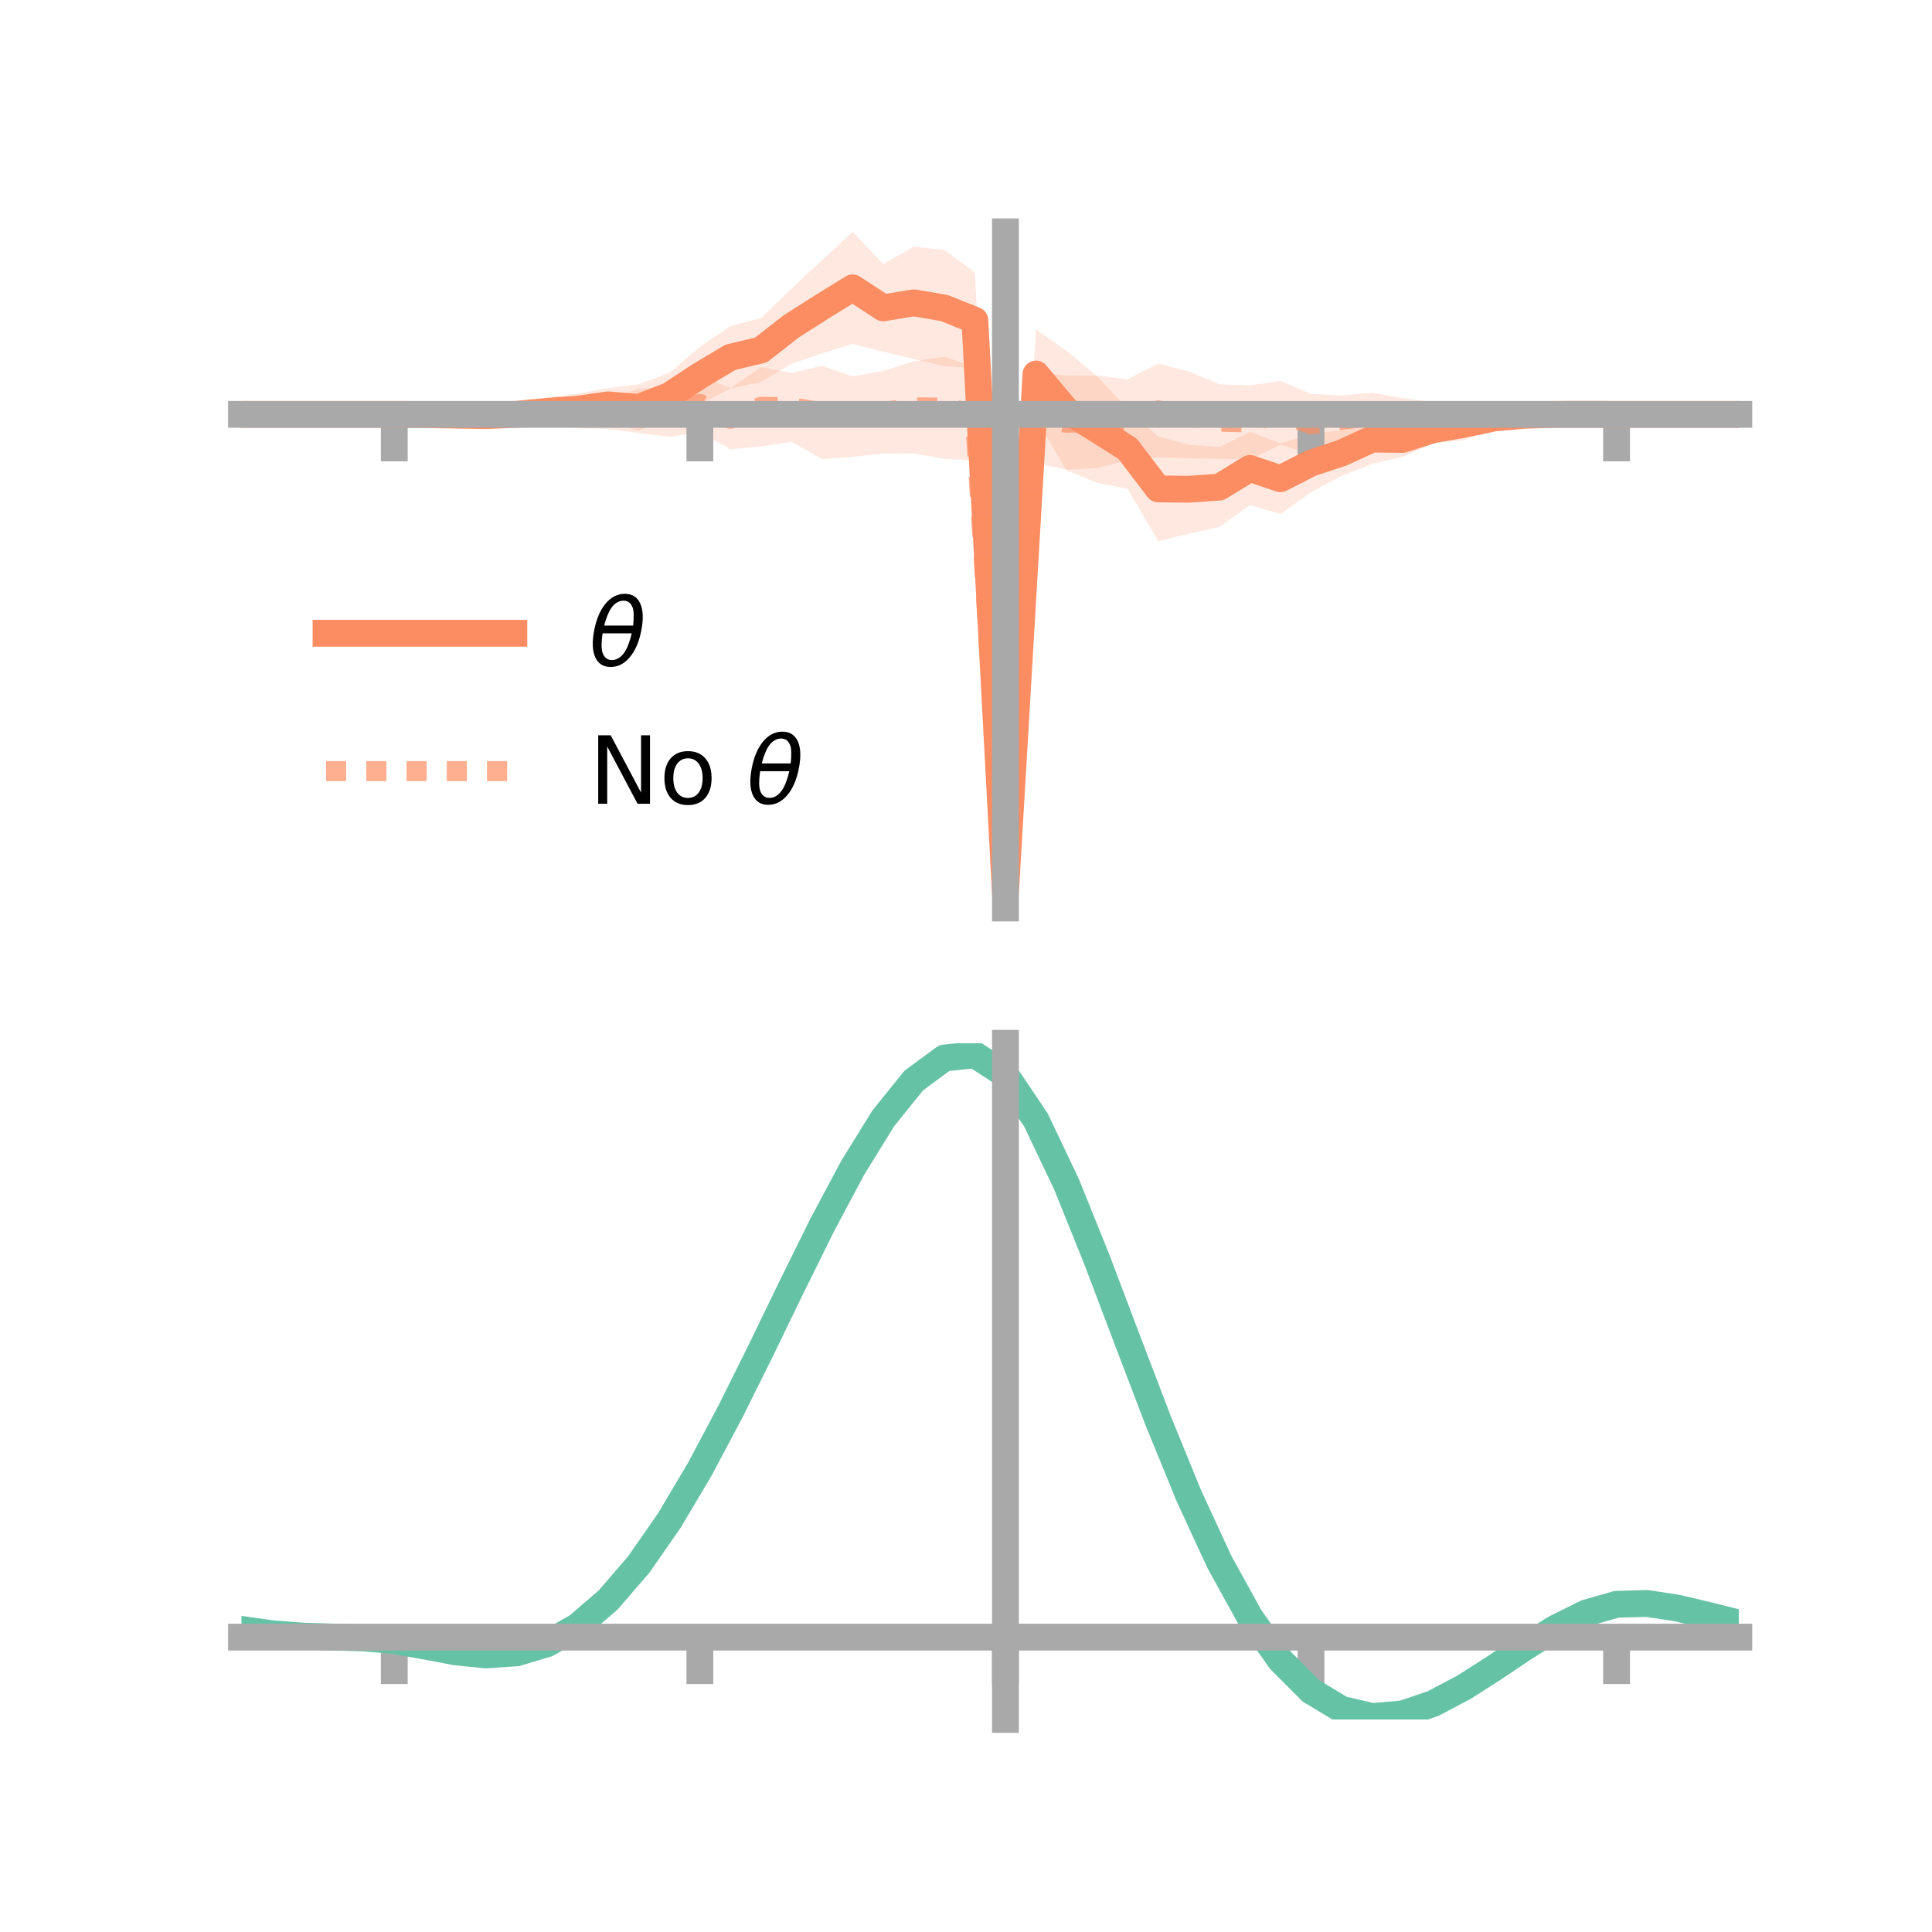 <?xml version="1.0" encoding="utf-8" standalone="no"?>
<!DOCTYPE svg PUBLIC "-//W3C//DTD SVG 1.1//EN"
  "http://www.w3.org/Graphics/SVG/1.1/DTD/svg11.dtd">
<!-- Created with matplotlib (https://matplotlib.org/) -->
<svg height="144pt" version="1.1" viewBox="0 0 144 144" width="144pt" xmlns="http://www.w3.org/2000/svg" xmlns:xlink="http://www.w3.org/1999/xlink">
 <defs>
  <style type="text/css">*{stroke-linecap:butt;stroke-linejoin:round;}</style>
 </defs>
 <g id="figure_1">
  <g id="patch_1">
   <path d="M 0 144 
L 144 144 
L 144 0 
L 0 0 
z
" style="fill:none;"/>
  </g>
  <g id="axes_1">
   <g id="patch_2">
    <path d="M 18 67.68 
L 129.6 67.68 
L 129.6 17.28 
L 18 17.28 
z
" style="fill:none;"/>
   </g>
   <g id="PolyCollection_1">
    <path clip-path="url(#p3a56be0865)" d="M 18 30.885 
L 18 30.885 
L 20.278 30.885 
L 22.555 30.885 
L 24.833 30.885 
L 27.11 30.885 
L 29.388 30.885 
L 31.665 30.834 
L 33.943 30.704 
L 36.22 30.59 
L 38.498 30.377 
L 40.776 29.609 
L 43.053 29.34 
L 45.331 28.922 
L 47.608 28.641 
L 49.886 27.789 
L 52.163 25.858 
L 54.441 24.307 
L 56.718 23.707 
L 58.996 21.512 
L 61.273 19.392 
L 63.551 17.28 
L 65.829 19.68 
L 68.106 18.39 
L 70.384 18.627 
L 72.661 20.309 
L 74.939 65.45 
L 77.216 24.556 
L 79.494 26.148 
L 81.771 28.034 
L 84.049 30.472 
L 86.327 32.541 
L 88.604 33.143 
L 90.882 33.328 
L 93.159 32.194 
L 95.437 33.05 
L 97.714 32.346 
L 99.992 32.062 
L 102.269 30.873 
L 104.547 31.456 
L 106.824 30.987 
L 109.102 30.466 
L 111.38 30.581 
L 113.657 30.564 
L 115.935 30.659 
L 118.212 30.798 
L 120.49 30.885 
L 122.767 30.885 
L 125.045 30.885 
L 127.322 30.885 
L 129.6 30.885 
L 129.6 30.885 
L 129.6 30.885 
L 127.322 30.885 
L 125.045 30.885 
L 122.767 30.885 
L 120.49 30.885 
L 118.212 30.97 
L 115.935 31.111 
L 113.657 31.334 
L 111.38 31.715 
L 109.102 32.799 
L 106.824 33.054 
L 104.547 34.045 
L 102.269 34.575 
L 99.992 35.469 
L 97.714 36.691 
L 95.437 38.313 
L 93.159 37.64 
L 90.882 39.286 
L 88.604 39.787 
L 86.327 40.338 
L 84.049 36.435 
L 81.771 35.99 
L 79.494 35.049 
L 77.216 31.204 
L 74.939 67.68 
L 72.661 27.441 
L 70.384 27.29 
L 68.106 26.751 
L 65.829 26.217 
L 63.551 25.633 
L 61.273 26.333 
L 58.996 27.112 
L 56.718 28.466 
L 54.441 28.955 
L 52.163 30.126 
L 49.886 31.189 
L 47.608 32.089 
L 45.331 31.434 
L 43.053 31.658 
L 40.776 31.712 
L 38.498 31.384 
L 36.22 31.36 
L 33.943 31.172 
L 31.665 30.964 
L 29.388 30.885 
L 27.11 30.885 
L 24.833 30.885 
L 22.555 30.885 
L 20.278 30.885 
L 18 30.885 
z
" style="fill:#fc8d62;fill-opacity:0.2;"/>
   </g>
   <g id="PolyCollection_2">
    <path clip-path="url(#p3a56be0865)" d="M 18 30.885 
L 18 30.885 
L 20.278 30.885 
L 22.555 30.885 
L 24.833 30.885 
L 27.11 30.885 
L 29.388 30.885 
L 31.665 30.769 
L 33.943 30.613 
L 36.22 30.326 
L 38.498 30.325 
L 40.776 29.793 
L 43.053 29.509 
L 45.331 29.776 
L 47.608 28.966 
L 49.886 28.865 
L 52.163 28.003 
L 54.441 28.933 
L 56.718 27.374 
L 58.996 27.795 
L 61.273 27.267 
L 63.551 28.052 
L 65.829 27.647 
L 68.106 26.931 
L 70.384 26.589 
L 72.661 27.366 
L 74.939 67.026 
L 77.216 27.721 
L 79.494 28.003 
L 81.771 27.994 
L 84.049 28.275 
L 86.327 27.098 
L 88.604 27.688 
L 90.882 28.64 
L 93.159 28.728 
L 95.437 28.389 
L 97.714 29.364 
L 99.992 29.478 
L 102.269 29.268 
L 104.547 29.669 
L 106.824 29.969 
L 109.102 30.038 
L 111.38 30.36 
L 113.657 30.622 
L 115.935 30.684 
L 118.212 30.814 
L 120.49 30.885 
L 122.767 30.885 
L 125.045 30.885 
L 127.322 30.885 
L 129.6 30.885 
L 129.6 30.885 
L 129.6 30.885 
L 127.322 30.885 
L 125.045 30.885 
L 122.767 30.885 
L 120.49 30.885 
L 118.212 30.993 
L 115.935 31.163 
L 113.657 31.377 
L 111.38 31.57 
L 109.102 31.801 
L 106.824 32.421 
L 104.547 32.253 
L 102.269 32.683 
L 99.992 33.093 
L 97.714 33.876 
L 95.437 33.147 
L 93.159 34.249 
L 90.882 34.202 
L 88.604 34.144 
L 86.327 34.092 
L 84.049 34.305 
L 81.771 34.88 
L 79.494 35.001 
L 77.216 34.521 
L 74.939 69.404 
L 72.661 34.323 
L 70.384 34.196 
L 68.106 33.792 
L 65.829 33.803 
L 63.551 34.049 
L 61.273 34.228 
L 58.996 32.928 
L 56.718 33.279 
L 54.441 33.477 
L 52.163 32.222 
L 49.886 32.558 
L 47.608 32.28 
L 45.331 31.971 
L 43.053 31.926 
L 40.776 31.566 
L 38.498 31.561 
L 36.22 31.178 
L 33.943 31.14 
L 31.665 30.953 
L 29.388 30.885 
L 27.11 30.885 
L 24.833 30.885 
L 22.555 30.885 
L 20.278 30.885 
L 18 30.885 
z
" style="fill:#fc8d62;fill-opacity:0.2;"/>
   </g>
   <g id="matplotlib.axis_1">
    <g id="xtick_1">
     <g id="line2d_1">
      <defs>
       <path d="M 0 0 
L 0 3.5 
" id="m8f98c74305" style="stroke:#a9a9a9;stroke-width:2;"/>
      </defs>
      <g>
       <use style="fill:#a9a9a9;stroke:#a9a9a9;stroke-width:2;" x="29.388" xlink:href="#m8f98c74305" y="30.885"/>
      </g>
     </g>
    </g>
    <g id="xtick_2">
     <g id="line2d_2">
      <g>
       <use style="fill:#a9a9a9;stroke:#a9a9a9;stroke-width:2;" x="52.163" xlink:href="#m8f98c74305" y="30.885"/>
      </g>
     </g>
    </g>
    <g id="xtick_3">
     <g id="line2d_3">
      <g>
       <use style="fill:#a9a9a9;stroke:#a9a9a9;stroke-width:2;" x="74.939" xlink:href="#m8f98c74305" y="30.885"/>
      </g>
     </g>
    </g>
    <g id="xtick_4">
     <g id="line2d_4">
      <g>
       <use style="fill:#a9a9a9;stroke:#a9a9a9;stroke-width:2;" x="97.714" xlink:href="#m8f98c74305" y="30.885"/>
      </g>
     </g>
    </g>
    <g id="xtick_5">
     <g id="line2d_5">
      <g>
       <use style="fill:#a9a9a9;stroke:#a9a9a9;stroke-width:2;" x="120.49" xlink:href="#m8f98c74305" y="30.885"/>
      </g>
     </g>
    </g>
   </g>
   <g id="matplotlib.axis_2"/>
   <g id="line2d_6">
    <path clip-path="url(#p3a56be0865)" d="M 18 30.885 
L 20.278 30.885 
L 22.555 30.885 
L 24.833 30.885 
L 27.11 30.885 
L 29.388 30.885 
L 31.665 30.899 
L 33.943 30.938 
L 36.22 30.975 
L 38.498 30.881 
L 40.776 30.66 
L 43.053 30.499 
L 45.331 30.178 
L 47.608 30.365 
L 49.886 29.489 
L 52.163 27.992 
L 54.441 26.631 
L 56.718 26.087 
L 58.996 24.312 
L 61.273 22.863 
L 63.551 21.457 
L 65.829 22.948 
L 68.106 22.571 
L 70.384 22.958 
L 72.661 23.875 
L 74.939 66.565 
L 77.216 27.88 
L 79.494 30.598 
L 81.771 32.012 
L 84.049 33.453 
L 86.327 36.439 
L 88.604 36.465 
L 90.882 36.307 
L 93.159 34.917 
L 95.437 35.682 
L 97.714 34.519 
L 99.992 33.766 
L 102.269 32.724 
L 104.547 32.751 
L 106.824 32.02 
L 109.102 31.632 
L 111.38 31.148 
L 113.657 30.949 
L 115.935 30.885 
L 118.212 30.884 
L 120.49 30.885 
L 122.767 30.885 
L 125.045 30.885 
L 127.322 30.885 
L 129.6 30.885 
" style="fill:none;stroke:#fc8d62;stroke-linecap:square;stroke-width:2;"/>
   </g>
   <g id="line2d_7">
    <path clip-path="url(#p3a56be0865)" d="M 18 30.885 
L 20.278 30.885 
L 22.555 30.885 
L 24.833 30.885 
L 27.11 30.885 
L 29.388 30.885 
L 31.665 30.861 
L 33.943 30.877 
L 36.22 30.752 
L 38.498 30.943 
L 40.776 30.68 
L 43.053 30.718 
L 45.331 30.873 
L 47.608 30.623 
L 49.886 30.711 
L 52.163 30.112 
L 54.441 31.205 
L 56.718 30.326 
L 58.996 30.361 
L 61.273 30.747 
L 63.551 31.05 
L 65.829 30.725 
L 68.106 30.362 
L 70.384 30.392 
L 72.661 30.845 
L 74.939 68.215 
L 77.216 31.121 
L 79.494 31.502 
L 81.771 31.437 
L 84.049 31.29 
L 86.327 30.595 
L 88.604 30.916 
L 90.882 31.421 
L 93.159 31.489 
L 95.437 30.768 
L 97.714 31.62 
L 99.992 31.285 
L 102.269 30.975 
L 104.547 30.961 
L 106.824 31.195 
L 109.102 30.92 
L 111.38 30.965 
L 113.657 31 
L 115.935 30.924 
L 118.212 30.904 
L 120.49 30.885 
L 122.767 30.885 
L 125.045 30.885 
L 127.322 30.885 
L 129.6 30.885 
" style="fill:none;stroke:#fc8d62;stroke-dasharray:1.5,1.5;stroke-dashoffset:0;stroke-opacity:0.7;stroke-width:1.5;"/>
   </g>
   <g id="patch_3">
    <path d="M 74.939 67.68 
L 74.939 17.28 
" style="fill:none;stroke:#a9a9a9;stroke-linecap:square;stroke-linejoin:miter;stroke-width:2;"/>
   </g>
   <g id="patch_4">
    <path d="M 129.6 67.68 
L 129.6 17.28 
" style="fill:none;"/>
   </g>
   <g id="patch_5">
    <path d="M 18 30.885 
L 129.6 30.885 
" style="fill:none;stroke:#a9a9a9;stroke-linecap:square;stroke-linejoin:miter;stroke-width:2;"/>
   </g>
   <g id="patch_6">
    <path d="M 18 17.28 
L 129.6 17.28 
" style="fill:none;"/>
   </g>
   <g id="legend_1">
    <g id="line2d_8">
     <path d="M 24.3 47.2 
L 38.3 47.2 
" style="fill:none;stroke:#fc8d62;stroke-linecap:square;stroke-width:2;"/>
    </g>
    <g id="line2d_9"/>
    <g id="text_1">
     <!-- $\theta$ -->
     <g transform="translate(43.9 49.65)scale(0.07 -0.07)">
      <defs>
       <path d="M 45.516 34.672 
L 14.453 34.672 
Q 12.359 20.062 14.5 13.875 
Q 17.188 6.25 24.469 6.25 
Q 31.781 6.25 37.359 13.922 
Q 42.234 20.656 45.516 34.672 
z
M 47.016 42.969 
Q 48.344 56.844 46.625 61.719 
Q 43.953 69.438 36.766 69.438 
Q 29.297 69.438 23.828 61.812 
Q 19.531 55.672 16.156 42.969 
z
M 38.188 76.766 
Q 49.906 76.766 54.594 66.406 
Q 59.281 56.109 55.719 37.844 
Q 52.203 19.625 43.453 9.281 
Q 34.766 -1.125 23.047 -1.125 
Q 11.281 -1.125 6.641 9.281 
Q 2 19.625 5.516 37.844 
Q 9.078 56.109 17.719 66.406 
Q 26.422 76.766 38.188 76.766 
z
" id="DejaVuSans-Oblique-952"/>
      </defs>
      <use transform="translate(0 0.234)" xlink:href="#DejaVuSans-Oblique-952"/>
     </g>
    </g>
    <g id="line2d_10">
     <path d="M 24.3 57.474 
L 38.3 57.474 
" style="fill:none;stroke:#fc8d62;stroke-dasharray:1.5,1.5;stroke-dashoffset:0;stroke-opacity:0.7;stroke-width:1.5;"/>
    </g>
    <g id="line2d_11"/>
    <g id="text_2">
     <!-- No $\theta$ -->
     <g transform="translate(43.9 59.924)scale(0.07 -0.07)">
      <defs>
       <path d="M 9.812 72.906 
L 23.094 72.906 
L 55.422 11.922 
L 55.422 72.906 
L 64.984 72.906 
L 64.984 0 
L 51.703 0 
L 19.391 60.984 
L 19.391 0 
L 9.812 0 
z
" id="DejaVuSans-78"/>
       <path d="M 30.609 48.391 
Q 23.391 48.391 19.188 42.75 
Q 14.984 37.109 14.984 27.297 
Q 14.984 17.484 19.156 11.844 
Q 23.344 6.203 30.609 6.203 
Q 37.797 6.203 41.984 11.859 
Q 46.188 17.531 46.188 27.297 
Q 46.188 37.016 41.984 42.703 
Q 37.797 48.391 30.609 48.391 
z
M 30.609 56 
Q 42.328 56 49.016 48.375 
Q 55.719 40.766 55.719 27.297 
Q 55.719 13.875 49.016 6.219 
Q 42.328 -1.422 30.609 -1.422 
Q 18.844 -1.422 12.172 6.219 
Q 5.516 13.875 5.516 27.297 
Q 5.516 40.766 12.172 48.375 
Q 18.844 56 30.609 56 
z
" id="DejaVuSans-111"/>
       <path id="DejaVuSans-32"/>
      </defs>
      <use transform="translate(0 0.234)" xlink:href="#DejaVuSans-78"/>
      <use transform="translate(74.805 0.234)" xlink:href="#DejaVuSans-111"/>
      <use transform="translate(135.986 0.234)" xlink:href="#DejaVuSans-32"/>
      <use transform="translate(167.773 0.234)" xlink:href="#DejaVuSans-Oblique-952"/>
     </g>
    </g>
   </g>
  </g>
  <g id="axes_2">
   <g id="patch_7">
    <path d="M 18 128.16 
L 129.6 128.16 
L 129.6 77.76 
L 18 77.76 
z
" style="fill:none;"/>
   </g>
   <g id="PolyCollection_3">
    <path clip-path="url(#pbfe672bf5d)" d="M 18 121.489 
L 18 121.405 
L 20.278 121.735 
L 22.555 121.907 
L 24.833 121.976 
L 27.11 122.041 
L 29.388 122.238 
L 31.665 122.647 
L 33.943 123.074 
L 36.22 123.296 
L 38.498 123.134 
L 40.776 122.448 
L 43.053 121.137 
L 45.331 119.139 
L 47.608 116.448 
L 49.886 113.103 
L 52.163 109.185 
L 54.441 104.812 
L 56.718 100.137 
L 58.996 95.347 
L 61.273 90.658 
L 63.551 86.312 
L 65.829 82.567 
L 68.106 79.701 
L 70.384 78.001 
L 72.661 77.76 
L 74.939 79.259 
L 77.216 82.686 
L 79.494 87.536 
L 81.771 93.258 
L 84.049 99.352 
L 86.327 105.396 
L 88.604 111.049 
L 90.882 116.055 
L 93.159 120.237 
L 95.437 123.495 
L 97.714 125.799 
L 99.992 127.179 
L 102.269 127.717 
L 104.547 127.532 
L 106.824 126.767 
L 109.102 125.584 
L 111.38 124.152 
L 113.657 122.647 
L 115.935 121.247 
L 118.212 120.13 
L 120.49 119.483 
L 122.767 119.425 
L 125.045 119.783 
L 127.322 120.339 
L 129.6 120.919 
L 129.6 121.026 
L 129.6 121.026 
L 127.322 120.473 
L 125.045 119.942 
L 122.767 119.601 
L 120.49 119.668 
L 118.212 120.325 
L 115.935 121.468 
L 113.657 122.912 
L 111.38 124.469 
L 109.102 125.95 
L 106.824 127.172 
L 104.547 127.962 
L 102.269 128.16 
L 99.992 127.63 
L 97.714 126.266 
L 95.437 124.005 
L 93.159 120.825 
L 90.882 116.757 
L 88.604 111.893 
L 86.327 106.4 
L 84.049 100.521 
L 81.771 94.586 
L 79.494 89.007 
L 77.216 84.275 
L 74.939 80.933 
L 72.661 79.476 
L 70.384 79.716 
L 68.106 81.374 
L 65.829 84.159 
L 63.551 87.787 
L 61.273 91.989 
L 58.996 96.512 
L 56.718 101.123 
L 54.441 105.616 
L 52.163 109.812 
L 49.886 113.568 
L 47.608 116.775 
L 45.331 119.361 
L 43.053 121.294 
L 40.776 122.58 
L 38.498 123.255 
L 36.22 123.403 
L 33.943 123.163 
L 31.665 122.723 
L 29.388 122.316 
L 27.11 122.124 
L 24.833 122.057 
L 22.555 121.982 
L 20.278 121.808 
L 18 121.489 
z
" style="fill:#66c2a5;fill-opacity:0.2;"/>
   </g>
   <g id="matplotlib.axis_3">
    <g id="xtick_6">
     <g id="line2d_12">
      <g>
       <use style="fill:#a9a9a9;stroke:#a9a9a9;stroke-width:2;" x="29.388" xlink:href="#m8f98c74305" y="122.022"/>
      </g>
     </g>
    </g>
    <g id="xtick_7">
     <g id="line2d_13">
      <g>
       <use style="fill:#a9a9a9;stroke:#a9a9a9;stroke-width:2;" x="52.163" xlink:href="#m8f98c74305" y="122.022"/>
      </g>
     </g>
    </g>
    <g id="xtick_8">
     <g id="line2d_14">
      <g>
       <use style="fill:#a9a9a9;stroke:#a9a9a9;stroke-width:2;" x="74.939" xlink:href="#m8f98c74305" y="122.022"/>
      </g>
     </g>
    </g>
    <g id="xtick_9">
     <g id="line2d_15">
      <g>
       <use style="fill:#a9a9a9;stroke:#a9a9a9;stroke-width:2;" x="97.714" xlink:href="#m8f98c74305" y="122.022"/>
      </g>
     </g>
    </g>
    <g id="xtick_10">
     <g id="line2d_16">
      <g>
       <use style="fill:#a9a9a9;stroke:#a9a9a9;stroke-width:2;" x="120.49" xlink:href="#m8f98c74305" y="122.022"/>
      </g>
     </g>
    </g>
   </g>
   <g id="matplotlib.axis_4"/>
   <g id="line2d_17">
    <path clip-path="url(#pbfe672bf5d)" d="M 18 121.447 
L 20.278 121.771 
L 22.555 121.945 
L 24.833 122.016 
L 27.11 122.083 
L 29.388 122.277 
L 31.665 122.685 
L 33.943 123.119 
L 36.22 123.349 
L 38.498 123.194 
L 40.776 122.514 
L 43.053 121.215 
L 45.331 119.25 
L 47.608 116.611 
L 49.886 113.336 
L 52.163 109.499 
L 54.441 105.214 
L 56.718 100.63 
L 58.996 95.93 
L 61.273 91.324 
L 63.551 87.049 
L 65.829 83.363 
L 68.106 80.538 
L 70.384 78.859 
L 72.661 78.618 
L 74.939 80.096 
L 77.216 83.481 
L 79.494 88.271 
L 81.771 93.922 
L 84.049 99.937 
L 86.327 105.898 
L 88.604 111.471 
L 90.882 116.406 
L 93.159 120.531 
L 95.437 123.75 
L 97.714 126.032 
L 99.992 127.404 
L 102.269 127.939 
L 104.547 127.747 
L 106.824 126.97 
L 109.102 125.767 
L 111.38 124.31 
L 113.657 122.78 
L 115.935 121.357 
L 118.212 120.227 
L 120.49 119.575 
L 122.767 119.513 
L 125.045 119.863 
L 127.322 120.406 
L 129.6 120.972 
" style="fill:none;stroke:#66c2a5;stroke-linecap:square;stroke-width:2;"/>
   </g>
   <g id="patch_8">
    <path d="M 74.939 128.16 
L 74.939 77.76 
" style="fill:none;stroke:#a9a9a9;stroke-linecap:square;stroke-linejoin:miter;stroke-width:2;"/>
   </g>
   <g id="patch_9">
    <path d="M 129.6 128.16 
L 129.6 77.76 
" style="fill:none;"/>
   </g>
   <g id="patch_10">
    <path d="M 18 122.022 
L 129.6 122.022 
" style="fill:none;stroke:#a9a9a9;stroke-linecap:square;stroke-linejoin:miter;stroke-width:2;"/>
   </g>
   <g id="patch_11">
    <path d="M 18 77.76 
L 129.6 77.76 
" style="fill:none;"/>
   </g>
  </g>
 </g>
 <defs>
  <clipPath id="p3a56be0865">
   <rect height="50.4" width="111.6" x="18" y="17.28"/>
  </clipPath>
  <clipPath id="pbfe672bf5d">
   <rect height="50.4" width="111.6" x="18" y="77.76"/>
  </clipPath>
 </defs>
</svg>
